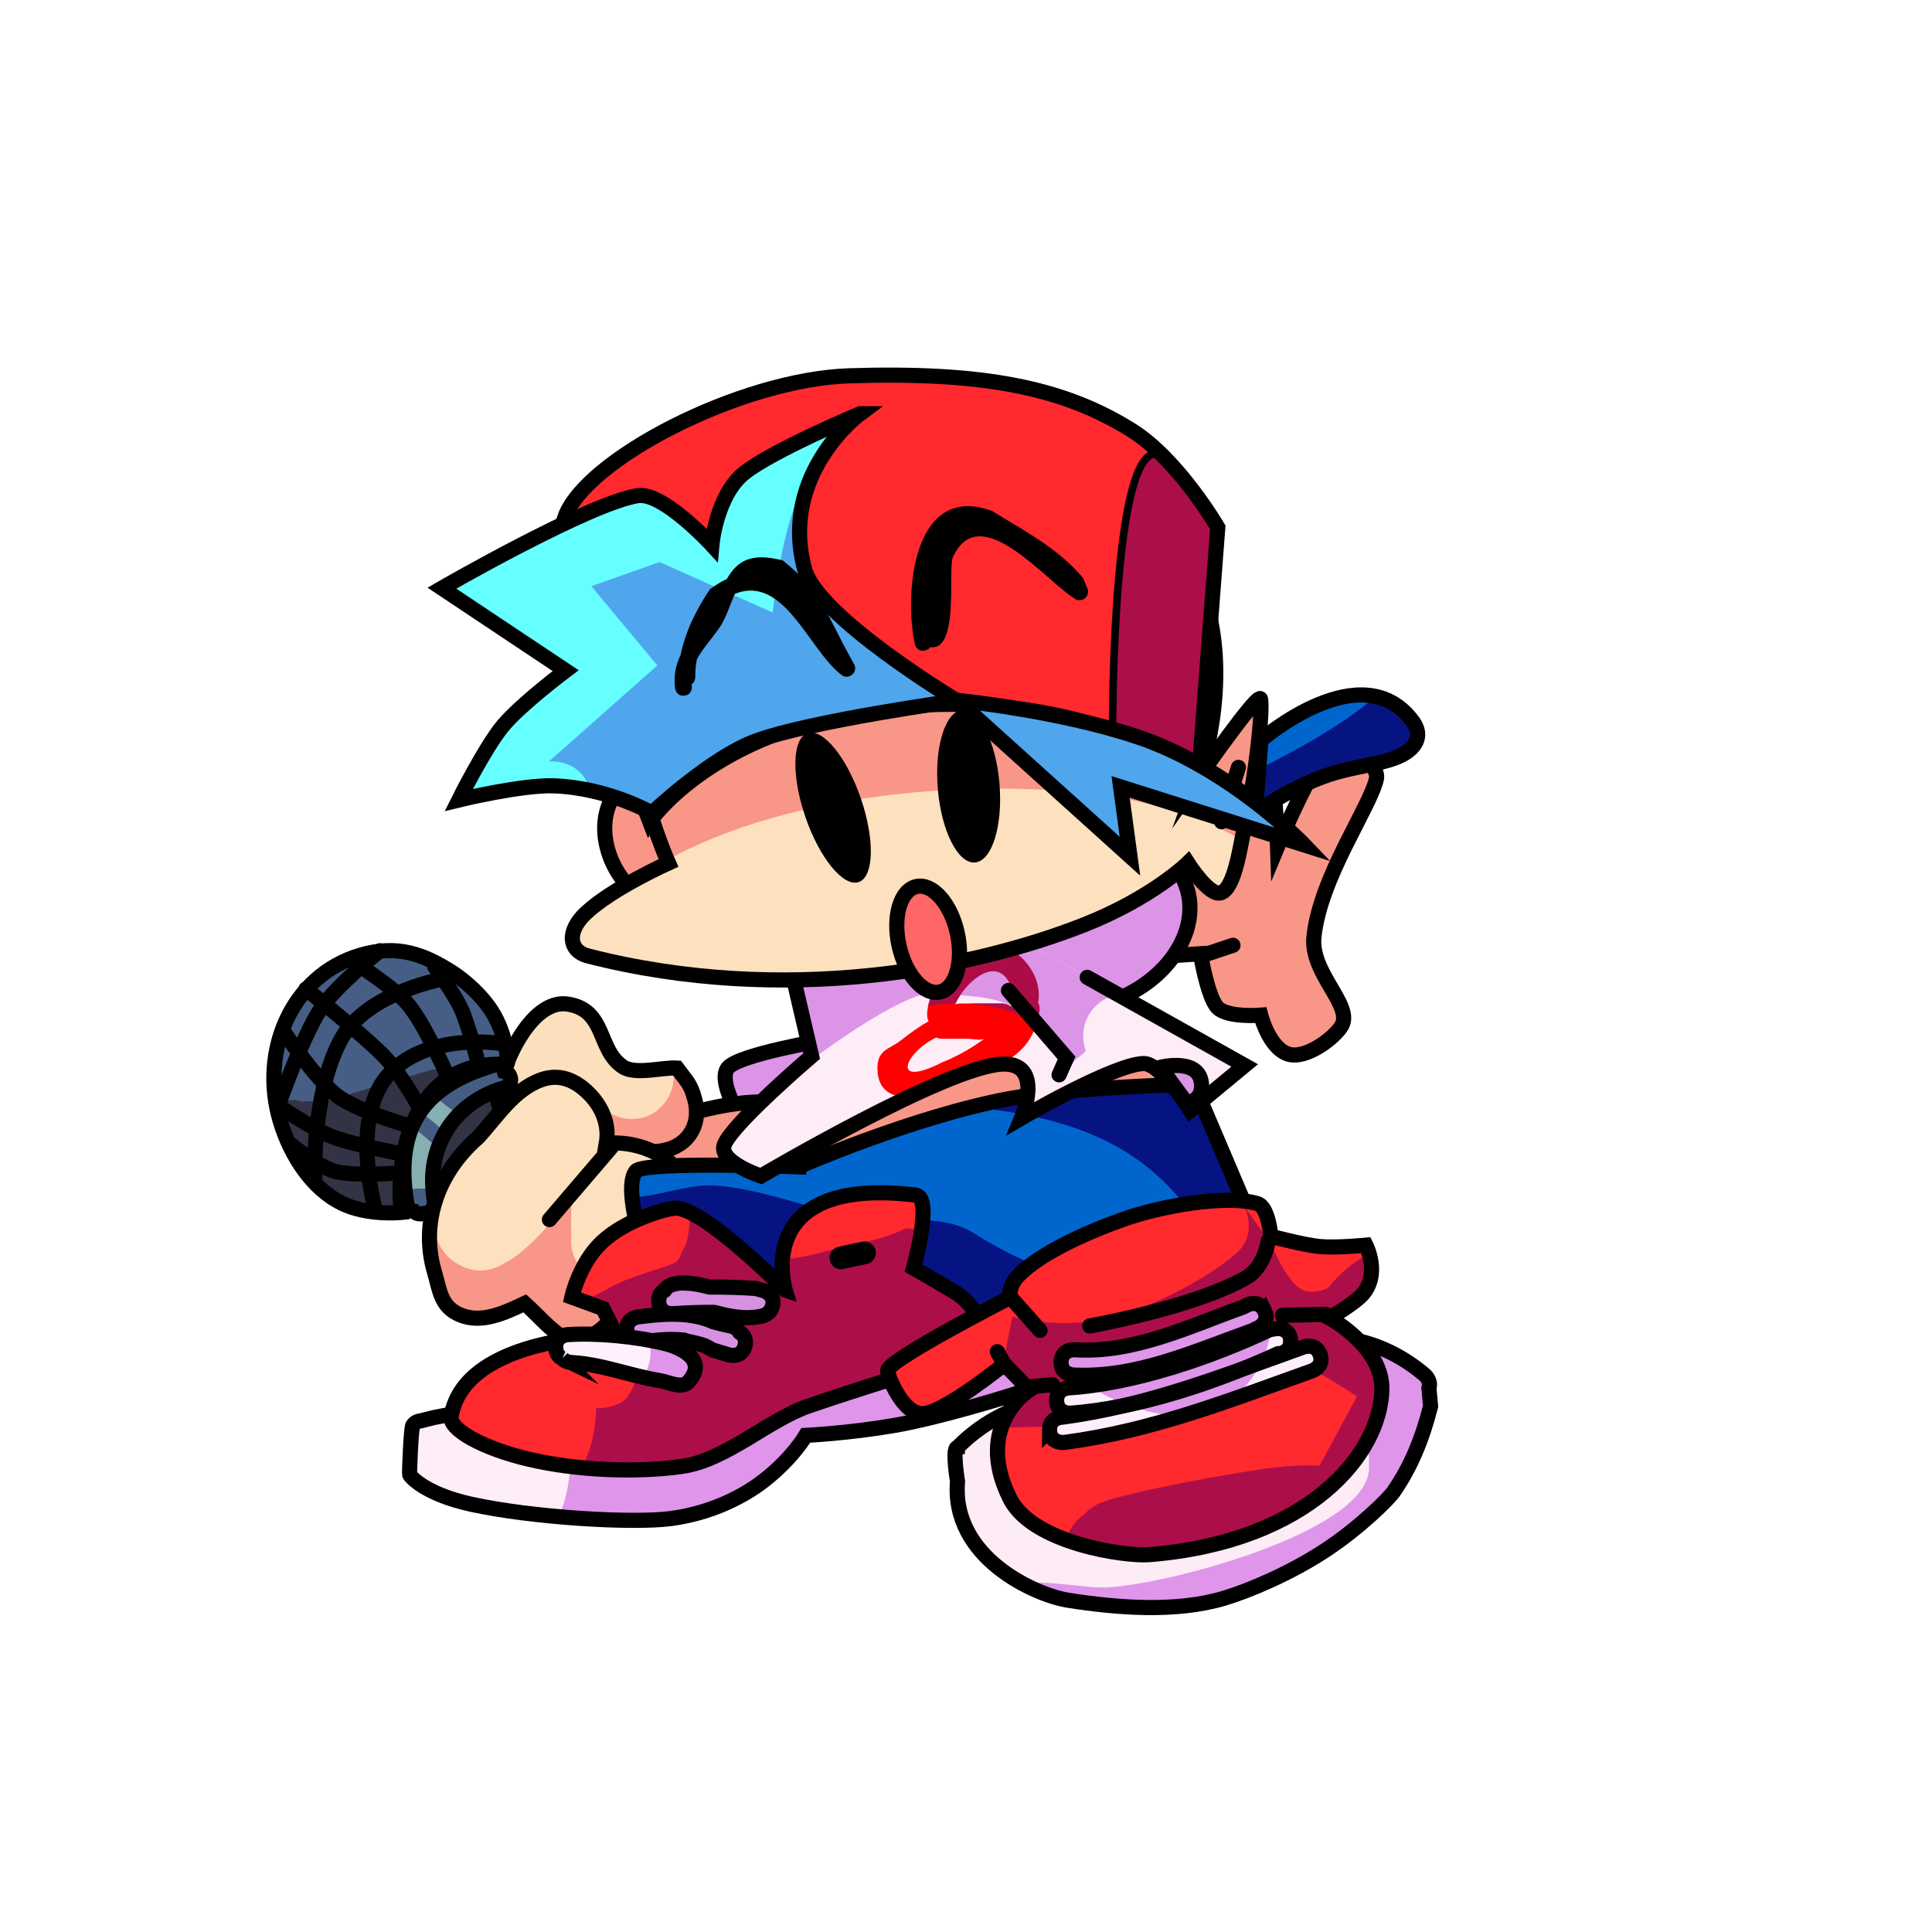<svg version="1.1" xmlns="http://www.w3.org/2000/svg" xmlns:xlink="http://www.w3.org/1999/xlink" width="127.667" height="127.667" viewBox="0,0,127.667,127.667"><g transform="translate(-176.167,-116.167)"><g data-paper-data="{&quot;isPaintingLayer&quot;:true}" fill-rule="nonzero" stroke-linejoin="miter" stroke-miterlimit="10" stroke-dasharray="" stroke-dashoffset="0" style="mix-blend-mode: normal"><g><path d="M204.438,196.061c-0.002,0.001 -0.004,0.001 -0.004,0.001l-0.573,-0.023c-1.117,-0.775 -1.09,-2.134 -0.734,-3.376c1.301,-1.928 4.222,-7.36 7.302,-5.013c1.456,1.11 1.928,3.058 2.833,4.556c1.935,6.372 -4.933,4.846 -8.824,3.854z" fill="#323344" stroke="#000000" stroke-width="1" stroke-linecap="butt"/><path d="M230.79,183.975c0.092,-1.294 0.628,-4.49 1.67,-5.405c2.973,-2.61 5.194,0.664 6.182,3.018c0.676,2.27 0.558,6.199 -0.935,9.417c-1.029,2.219 -3.031,3.973 -4.278,5.04c-0.425,0.364 -2,0.629 -4.915,-1.909c-2.725,-2.373 -5.137,-6.384 -4.237,-7.419c0.775,-0.89 6.449,-1.834 6.449,-1.834z" fill="#dc94e7" stroke="#000000" stroke-width="1" stroke-linecap="butt"/><path d="M228.355,189.259c0.064,0.023 0.103,0.044 0.103,0.044l0.866,0.552c0.523,0.696 0.713,1.408 0.931,2.092c0.269,0.841 0.481,1.667 0.199,2.724c-2.318,6.259 -12.319,10.998 -14.923,2.213c-1.068,-3.67 2.017,-5.814 5.584,-6.943c2.43,-0.769 5.052,-1.17 6.857,-0.854c0,0 0.202,0.036 0.384,0.173z" fill="#f89688" stroke="#000000" stroke-width="1" stroke-linecap="butt"/><path d="M209.717,189.66c-0.704,-0.123 -0.658,-0.871 -0.658,-0.871c0.123,-2.001 2.126,-6.663 4.629,-6.271c2.567,0.403 1.931,3.045 3.664,4.157c0.817,0.524 2.604,0.011 3.547,0.069c0.662,0.9 0.896,1.023 1.174,2.052c0.491,1.817 -0.58,3.326 -2.515,3.458c-3.1,0.212 -5.705,-2.475 -8.806,-2.362l-0.32,0.031c0,0 -0.445,0.041 -0.714,-0.263z" fill="#fcdfbd" stroke="none" stroke-width="0.5" stroke-linecap="butt"/><path d="M220.898,186.745c0.662,0.9 0.896,1.023 1.174,2.052c0.491,1.817 -0.58,3.326 -2.515,3.458c-2.394,0.164 -4.493,-1.401 -6.753,-2.071c0.698,-0.329 1.338,-0.627 1.844,-0.776c0.552,-0.163 1.053,-0.052 1.547,0.123c0.602,0.462 1.385,0.674 2.171,0.538c0.322,-0.034 0.661,-0.145 1.027,-0.371c0.103,-0.064 0.202,-0.145 0.296,-0.242c0.77,-0.647 1.153,-1.685 0.933,-2.714c0.099,-0.003 0.192,-0.003 0.278,0.003z" fill="#f89688" stroke="none" stroke-width="0.5" stroke-linecap="butt"/><path d="M209.717,189.66c-0.704,-0.123 -0.658,-0.871 -0.658,-0.871c0.123,-2.001 2.126,-6.663 4.629,-6.271c2.567,0.403 1.931,3.045 3.664,4.157c0.817,0.524 2.604,0.011 3.547,0.069c0.662,0.9 0.896,1.023 1.174,2.052c0.491,1.817 -0.58,3.326 -2.515,3.458c-3.099,0.212 -5.705,-2.475 -8.806,-2.362l-0.32,0.031c0,0 -0.445,0.041 -0.714,-0.263z" fill="none" stroke="#000000" stroke-width="1" stroke-linecap="butt"/><path d="M209.882,187.355c0.158,0.535 -0.376,0.693 -0.376,0.693l-0.082,0.024c-3.315,0.983 -5.18,3.988 -4.549,7.451c0,0 0.031,0.173 -0.039,0.343l0.136,0.244c0,0 -0.258,0.475 -0.734,0.235c-0.072,0.011 -0.145,0.021 -0.217,0.032c0,0 -0.312,0.046 -0.501,-0.166c-0.329,-0.045 -0.434,-0.401 -0.434,-0.401l-0.04,-0.15c-0.824,-4.988 1.06,-7.712 5.751,-9.103c0,0 0.535,-0.158 0.693,0.376c0.004,0.012 0.007,0.024 0.01,0.036c0.147,0.032 0.308,0.13 0.383,0.384z" fill="#455d83" stroke="none" stroke-width="0.5" stroke-linecap="butt"/><path d="M204.779,194.806c-0.539,-0.133 -1.103,-0.142 -1.614,-0.009c-0.079,-0.021 -0.16,-0.036 -0.242,-0.043c-0.169,-1.64 -0.009,-3.013 0.484,-4.157c0.577,0.468 1.143,0.957 1.708,1.439c-0.299,0.85 -0.419,1.786 -0.335,2.77z" fill="#85afb1" stroke="none" stroke-width="0.5" stroke-linecap="butt"/><path d="M204.889,188.556c0.485,0.495 1.096,0.952 1.611,1.246c-0.35,0.359 -0.652,0.757 -0.902,1.187c-0.545,-0.463 -1.09,-0.929 -1.645,-1.377c0.264,-0.382 0.577,-0.733 0.937,-1.055z" fill="#85afb1" stroke="none" stroke-width="0.5" stroke-linecap="butt"/><path d="M209.882,187.355c0.158,0.535 -0.376,0.693 -0.376,0.693l-0.082,0.024c-3.315,0.983 -5.18,3.988 -4.549,7.451c0,0 0.031,0.173 -0.039,0.343l0.136,0.244c0,0 -0.258,0.475 -0.734,0.235c-0.072,0.011 -0.145,0.021 -0.217,0.032c0,0 -0.312,0.046 -0.501,-0.166c-0.329,-0.045 -0.434,-0.401 -0.434,-0.401l-0.04,-0.15c-0.824,-4.988 1.06,-7.712 5.751,-9.103c0,0 0.535,-0.158 0.693,0.376c0.004,0.012 0.007,0.024 0.01,0.036c0.147,0.032 0.308,0.13 0.383,0.384z" fill="none" stroke="#000000" stroke-width="1" stroke-linecap="butt"/><path d="M221.13,194.351c0,0 3.035,-0.842 4.01,0.731c0.783,1.262 -0.13,2.654 -0.5,3.895c-0.876,2.937 -2.063,7.803 -6.078,6.339c-0.869,-0.411 -1.567,-0.898 -2.345,-1.456l-0.1,-0.053c-0.893,0.815 -1.902,1.161 -2.681,0.759c-0.824,-0.426 -1.77,-1.541 -2.589,-2.272c-1.354,0.638 -2.831,1.331 -4.225,0.78c-1.341,-0.53 -1.387,-1.637 -1.739,-2.826c-0.987,-3.33 0.266,-6.65 2.865,-8.91c1.225,-1.318 2.354,-3.161 4.165,-3.813c1.274,-0.458 2.29,0.069 3.076,0.815c0.907,0.86 1.476,2.071 1.242,3.391c1.247,-0.149 2.605,0.195 3.645,0.821c1.019,0.613 0.81,1.094 1.253,1.797z" fill="#fde0be" stroke="none" stroke-width="0.5" stroke-linecap="butt"/><path d="M225.14,195.082c0.783,1.262 -0.13,2.654 -0.5,3.895c-0.876,2.937 -2.063,7.803 -6.078,6.339c-0.869,-0.411 -1.567,-0.898 -2.345,-1.456l-0.1,-0.053c-0.893,0.815 -1.902,1.161 -2.681,0.759c-0.824,-0.426 -1.77,-1.541 -2.589,-2.272c-1.354,0.638 -2.831,1.331 -4.225,0.78c-1.341,-0.53 -1.387,-1.637 -1.739,-2.826c-0.33,-1.114 -0.41,-2.227 -0.272,-3.299c0.119,0.158 0.213,0.321 0.254,0.506l0.008,0.005c0.242,1.126 0.855,1.898 1.648,2.288c0.639,0.369 1.423,0.485 2.186,0.259c0.276,-0.082 0.53,-0.203 0.758,-0.355c0.258,-0.124 0.514,-0.277 0.765,-0.46c1.09,-0.797 2.498,-2.277 3.728,-4.001c-0.063,0.949 -0.072,1.877 -0.041,2.622c-0.044,0.367 -0.016,0.749 0.096,1.125c0.067,0.224 0.159,0.434 0.273,0.627c0.452,1.524 1.795,1.699 2.978,1.308c0.072,-0.015 0.143,-0.033 0.214,-0.055c0.588,-0.174 1.075,-0.525 1.421,-0.978c0.118,-0.133 0.214,-0.27 0.283,-0.407c0.078,-0.155 0.159,-0.326 0.24,-0.51c0.233,0.058 -0.261,2.322 -0.021,2.32c0.711,-0.005 2.164,-2.526 2.752,-3.211c0.472,-0.549 0.714,-1.09 0.785,-1.601c0.158,-0.508 0.172,-1.067 0.009,-1.615c-0.074,-0.248 -0.179,-0.478 -0.309,-0.687c0.91,-0.034 1.991,0.125 2.503,0.952z" fill="#f89688" stroke="none" stroke-width="0.5" stroke-linecap="butt"/><path d="M221.13,194.351c0,0 3.035,-0.842 4.01,0.731c0.783,1.262 -0.13,2.654 -0.5,3.895c-0.876,2.937 -2.063,7.803 -6.078,6.339c-0.869,-0.411 -1.567,-0.898 -2.345,-1.456l-0.1,-0.053c-0.893,0.815 -1.902,1.161 -2.681,0.759c-0.824,-0.426 -1.77,-1.541 -2.589,-2.272c-1.354,0.638 -2.831,1.331 -4.225,0.78c-1.341,-0.53 -1.387,-1.637 -1.739,-2.826c-0.987,-3.33 0.266,-6.65 2.865,-8.91c1.225,-1.318 2.354,-3.161 4.165,-3.813c1.274,-0.458 2.29,0.069 3.076,0.815c0.907,0.86 1.476,2.071 1.242,3.391c1.247,-0.149 2.605,0.195 3.645,0.821c1.019,0.613 0.81,1.094 1.253,1.797z" fill="none" stroke="#000000" stroke-width="1" stroke-linecap="butt"/><path d="M212.473,196.759l4.088,-4.778" fill="none" stroke="#000000" stroke-width="1" stroke-linecap="round"/><path d="M220.917,194.644l-2.386,4.506" fill="none" stroke="#000000" stroke-width="1" stroke-linecap="round"/><path d="M194.67,190.209c-1.353,-4.564 0.742,-9.569 5.306,-10.922c2.438,-0.723 4.172,-0.075 6.054,1.123c0.634,0.404 1.674,1.246 2.405,2.245c1.161,1.587 1.296,3.467 1.263,3.773c-0.026,0.243 -3.278,-0.564 -5.433,2.479c-2.198,3.104 -1.576,7.378 -1.576,7.378c0,0 -2.216,0.234 -3.931,-0.605c-1.911,-0.936 -3.375,-3.066 -4.088,-5.472z" fill="#465e85" stroke="#000000" stroke-width="0" stroke-linecap="butt"/><path d="M194.67,190.209c-0.17,-0.573 -0.285,-1.153 -0.349,-1.732c0.068,0.066 0.143,0.124 0.222,0.175l0.01,0.019l0.041,0.012c0.205,0.118 0.44,0.185 0.682,0.187l0.239,0.008l0.14,-0.03l0.144,0.045l0.088,0.005l0.08,0.036l0.099,0.018l0.011,0.011l0.04,-0.002l0.038,0.007l0.319,-0.022l0.32,-0.014l0.037,-0.011l0.04,-0.003l0.01,-0.012l0.028,-0.008l0.034,0.015l0.099,0.018l0.011,0.011l0.04,-0.002l0.038,0.007l0.319,-0.022l0.32,-0.014l0.037,-0.011l0.04,-0.003l0.01,-0.012l6.899,-2.045l0.037,-0.003l0.32,-0.014l0.037,-0.011l0.04,-0.003l0.01,-0.012l0.209,-0.062l0.026,0.007l0.542,0.018l0.172,-0.037l0.304,-0.021l0.32,-0.014l0.037,-0.011l0.04,-0.003l0.01,-0.012l0.456,-0.135l0.026,0.007l0.172,0.006l0.191,0.034l0.011,0.011l0.04,-0.002l0.038,0.007l0.267,-0.019c-1.126,0.165 -2.626,0.68 -3.799,2.338c-2.198,3.104 -1.576,7.378 -1.576,7.378c0,0 -2.216,0.234 -3.931,-0.605c-1.911,-0.936 -3.375,-3.066 -4.088,-5.472z" fill="#323344" stroke="#000000" stroke-width="0" stroke-linecap="butt"/><path d="M197.888,184.321l0.008,0.015l-0.024,-0.005z" fill="#323344" stroke="#000000" stroke-width="0" stroke-linecap="butt"/><path d="M194.67,190.209c-1.353,-4.564 0.742,-9.569 5.306,-10.922c2.438,-0.723 4.172,-0.075 6.054,1.123c0.634,0.404 1.674,1.246 2.405,2.245c1.161,1.587 1.296,3.467 1.263,3.773c-0.026,0.243 -3.278,-0.564 -5.433,2.479c-2.198,3.104 -1.576,7.378 -1.576,7.378c0,0 -2.216,0.234 -3.931,-0.605c-1.911,-0.936 -3.375,-3.066 -4.088,-5.472z" fill="none" stroke="#000000" stroke-width="1" stroke-linecap="butt"/><path d="M200.899,195.832c0,0 -1.523,-5.705 0.836,-8.53c2.494,-2.988 7.53,-2.18 7.53,-2.18" fill="none" stroke="#000000" stroke-width="1" stroke-linecap="round"/><path d="M196.97,194.045c0,0 -0.216,-5.581 1.715,-9.164c1.752,-3.253 7.062,-4.083 7.062,-4.083" fill="none" stroke="#000000" stroke-width="1" stroke-linecap="round"/><path d="M194.554,189.214c0,0 1.607,-4.563 2.779,-6.345c1.057,-1.608 3.942,-3.878 3.942,-3.878" fill="none" stroke="#000000" stroke-width="1" stroke-linecap="round"/><path d="M202.057,193.7c0,0 -2.655,0.185 -3.774,-0.132c-1.094,-0.31 -2.866,-1.747 -2.866,-1.747" fill="none" stroke="#000000" stroke-width="1" stroke-linecap="round"/><path d="M202.751,192.421c0,0 -3.25,-0.599 -4.704,-1.17c-1.296,-0.509 -3.6,-2.094 -3.6,-2.094" fill="none" stroke="#000000" stroke-width="1" stroke-linecap="round"/><path d="M203.086,190.532c0,0 -3.335,-0.963 -4.637,-1.954c-1.422,-1.083 -3.567,-4.292 -3.567,-4.292" fill="none" stroke="#000000" stroke-width="1" stroke-linecap="round"/><path d="M196.387,181.514c0,0 3.826,3.077 5.141,4.434c1.091,1.125 2.203,3.141 2.203,3.141" fill="none" stroke="#000000" stroke-width="1" stroke-linecap="round"/><path d="M199.302,179.577c0,0 2.787,1.732 3.814,2.939c1.077,1.267 2.504,4.492 2.504,4.492" fill="none" stroke="#000000" stroke-width="1" stroke-linecap="round"/><path d="M204.903,180.063c0,0 1.281,1.763 1.742,2.778c0.481,1.059 1.088,3.451 1.088,3.451" fill="none" stroke="#000000" stroke-width="1" stroke-linecap="round"/></g><g><path d="M229.219,193.105c0,0 1.391,-3.369 3.785,-7.099c1.274,-1.986 2.496,-4.537 4.687,-5.714c1.995,-1.072 4.934,-0.8 7.667,-0.391c6.315,0.945 9.331,8.157 9.331,8.157z" fill="#f89688" stroke="#000000" stroke-width="1" stroke-linecap="butt"/><path d="M228.946,193.268c0,0 7.573,-3.326 13.933,-4.507c4.077,-0.757 12.159,-0.956 12.159,-0.956l6.356,14.942l-40.699,1.45c0,0 -3.842,-8.875 -2.511,-10.637c0.511,-0.677 10.762,-0.291 10.762,-0.291z" fill="#0066cd" stroke="#000000" stroke-width="0" stroke-linecap="round"/><path d="M220.695,204.195c0,0 -2.489,-5.75 -2.766,-8.912c1.605,-0.041 3.552,-0.796 5.128,-0.789c2.218,0.009 6.091,1.215 8.183,1.9c3.042,0.996 6.64,-0.382 9.282,1.262c1.31,0.815 2.662,1.564 4.077,2.111c0.37,0.232 0.687,0.447 0.805,0.578c0.48,0.537 1.689,1.694 3.176,2.857z" fill="#061382" stroke="#000000" stroke-width="0" stroke-linecap="butt"/><path d="M242.88,188.761c4.077,-0.757 12.159,-0.956 12.159,-0.956l6.356,14.942l-3.486,0.124c0.175,-2.825 -1.404,-5.851 -3.611,-7.242c-0.06,-0.091 -0.128,-0.182 -0.203,-0.271c-3.5,-4.183 -8.298,-5.467 -13.73,-6.041c0.846,-0.213 1.691,-0.402 2.515,-0.556z" fill="#061382" stroke="#000000" stroke-width="0" stroke-linecap="butt"/><path d="M228.946,193.268c0,0 7.573,-3.326 13.933,-4.507c4.077,-0.757 12.159,-0.956 12.159,-0.956l6.356,14.942l-40.699,1.45c0,0 -3.842,-8.875 -2.511,-10.637c0.511,-0.677 10.762,-0.291 10.762,-0.291z" fill="none" stroke="#000000" stroke-width="1" stroke-linecap="round"/><path d="M207.852,210.287c1.805,0.706 2.55,1.584 4.642,1.584c0,0 0.072,-0 0.173,0.021c0.144,-0.028 0.255,-0.018 0.255,-0.018l0.57,0.055c4.19,0.003 7.469,0.173 11.405,-1.516c5.525,-2.407 12.388,-3.905 18.081,-5.796c0.073,-0.033 0.843,3.477 0.843,3.477c-1.22,0.411 -5.654,1.767 -8.558,2.267c-3.057,0.526 -5.847,0.656 -5.847,0.656c0,0 -0.862,1.499 -2.763,2.982c-0.749,0.585 -2.882,2.07 -6.128,2.511c-2.516,0.342 -9.215,-0.056 -13.25,-0.949c-3.115,-0.689 -4.025,-1.887 -4.038,-1.938c-0.029,-0.102 0.093,-3.152 0.214,-3.281c0.106,-0.142 0.273,-0.265 0.534,-0.289l0.872,-0.218c0.615,-0.123 1.232,-0.242 1.849,-0.358c0,0 0.822,-0.154 0.976,0.668c0.001,0.006 0.002,0.011 0.003,0.017c0.086,0.051 0.145,0.103 0.167,0.123z" fill="#ffedf8" stroke="none" stroke-width="0.5" stroke-linecap="butt"/><path d="M224.896,210.413c5.525,-2.407 12.388,-3.905 18.081,-5.796c0.073,-0.033 0.843,3.477 0.843,3.477c-1.22,0.411 -5.654,1.767 -8.558,2.267c-3.057,0.526 -5.847,0.656 -5.847,0.656c0,0 -0.862,1.499 -2.763,2.982c-0.749,0.585 -2.882,2.07 -6.128,2.511c-1.502,0.204 -4.493,0.145 -7.52,-0.126c0.037,-0.056 0.073,-0.114 0.109,-0.172c0.483,-0.805 0.866,-2.886 0.706,-4.284c4.035,0.01 7.244,0.128 11.076,-1.516z" fill="#de95ea" stroke="none" stroke-width="0.5" stroke-linecap="butt"/><path d="M207.852,210.287c1.805,0.706 2.55,1.584 4.642,1.584c0,0 0.072,-0 0.173,0.021c0.144,-0.028 0.255,-0.018 0.255,-0.018l0.57,0.055c4.19,0.003 7.469,0.173 11.405,-1.516c5.525,-2.407 12.388,-3.905 18.081,-5.796c0.073,-0.033 0.843,3.477 0.843,3.477c-1.22,0.411 -5.654,1.767 -8.558,2.267c-3.057,0.526 -5.847,0.656 -5.847,0.656c0,0 -0.862,1.499 -2.763,2.982c-0.749,0.585 -2.882,2.07 -6.128,2.511c-2.516,0.342 -9.215,-0.056 -13.25,-0.949c-3.115,-0.689 -4.025,-1.887 -4.038,-1.938c-0.029,-0.102 0.093,-3.152 0.214,-3.281c0.106,-0.142 0.273,-0.265 0.534,-0.289l0.872,-0.218c0.615,-0.123 1.232,-0.242 1.849,-0.358c0,0 0.822,-0.154 0.976,0.668c0.001,0.006 0.002,0.011 0.003,0.017c0.086,0.051 0.145,0.103 0.167,0.123z" fill="none" stroke="#000000" stroke-width="1" stroke-linecap="butt"/><path d="M228.054,201.408c0,0 -2.295,-7.57 8.619,-6.273c1.181,0.14 -0.145,4.824 -0.145,4.824c0,0 1.711,0.978 2.82,1.647c1.453,0.877 2.644,3.705 2.644,3.705c0,0 -5.423,1.384 -12.386,3.763c-2.661,0.909 -5.452,3.583 -8.391,3.996c-3.09,0.434 -7.021,0.251 -10.117,-0.48c-3.032,-0.716 -5.264,-1.966 -5.122,-2.819c0.902,-5.411 10.927,-5.352 10.927,-5.352l-0.892,-1.784l-2.057,-0.753c0,0 0.493,-2.214 1.954,-3.604c1.587,-1.509 4.175,-2.207 4.815,-2.272c1.807,-0.184 7.33,5.402 7.33,5.402z" fill="#ff292e" stroke="#000000" stroke-width="0" stroke-linecap="round"/><path d="M236.529,199.958c0,0 1.711,0.978 2.82,1.647c1.453,0.877 2.644,3.705 2.644,3.705c0,0 -5.423,1.384 -12.386,3.763c-2.661,0.909 -5.452,3.583 -8.391,3.996c-2.017,0.284 -4.391,0.304 -6.658,0.081c0.736,-1.113 0.959,-2.693 1.009,-3.932c0,-0.005 0,-0.01 0.001,-0.014c0.073,0.006 0.147,0.009 0.222,0.009c0.444,0 0.864,-0.104 1.237,-0.289c0.057,-0.014 0.11,-0.033 0.157,-0.06c0.108,-0.061 0.204,-0.134 0.29,-0.217c0.563,-0.545 0.701,-1.517 1.104,-2.222l-1.373,-2.402c-0.16,-0.281 -0.424,-0.428 -0.743,-0.491l-0.449,-0.898l-1.369,-0.501c0.933,-0.312 1.929,-1.01 2.848,-1.369c1.698,-0.663 3.132,-0.976 3.417,-1.262c0.181,-0.181 0.316,-0.604 0.442,-0.826c0.303,-0.531 0.397,-1.434 0.393,-2.408c2.305,1.088 6.311,5.14 6.311,5.14c0,0 -0.272,-0.898 -0.183,-2.022c1.146,-0.039 3.118,-0.552 4.582,-1.052c0.896,-0.07 1.824,-0.281 2.701,-0.616c0.303,-0.116 0.6,-0.246 0.888,-0.391c0.335,0.022 0.682,0.06 1.029,0.095c-0.176,1.246 -0.541,2.536 -0.541,2.536z" fill="#ac0e49" stroke="#000000" stroke-width="0" stroke-linecap="round"/><path d="M228.054,201.408c0,0 -2.295,-7.57 8.619,-6.273c1.181,0.14 -0.145,4.824 -0.145,4.824c0,0 1.711,0.978 2.82,1.647c1.453,0.877 2.644,3.705 2.644,3.705c0,0 -5.423,1.384 -12.386,3.763c-2.661,0.909 -5.452,3.583 -8.391,3.996c-3.09,0.434 -7.021,0.251 -10.117,-0.48c-3.032,-0.716 -5.264,-1.966 -5.122,-2.819c0.902,-5.411 10.927,-5.352 10.927,-5.352l-0.892,-1.784l-2.057,-0.753c0,0 0.493,-2.214 1.954,-3.604c1.587,-1.509 4.175,-2.207 4.815,-2.272c1.807,-0.184 7.33,5.402 7.33,5.402z" fill="none" stroke="#000000" stroke-width="1" stroke-linecap="round"/><path d="M233.295,198.955l-1.561,0.335" fill="none" stroke="#000000" stroke-width="1.5" stroke-linecap="round"/><path d="M224.454,203.788c0,0 0.409,0.082 0.591,0.418c0.217,0.136 0.492,0.418 0.34,0.931c-0.236,0.802 -1.038,0.566 -1.038,0.566l-1.109,-0.335c-0.169,-0.11 -0.342,-0.204 -0.519,-0.284c-0.167,-0.047 -0.332,-0.097 -0.498,-0.148l-0.702,-0.159c0,0 -0.065,-0.015 -0.153,-0.055c-0.923,-0.11 -1.895,-0 -2.835,0.127c0,0 -0.829,0.111 -0.939,-0.718c-0.111,-0.829 0.718,-0.939 0.718,-0.939c1.677,-0.22 3.469,-0.364 5.009,0.325c0.375,0.104 0.753,0.195 1.135,0.271z" fill="#d791e2" stroke="#000000" stroke-width="1" stroke-linecap="butt"/><path d="M220.624,201.038l0.382,-0.082c0.762,-0.043 1.417,0.099 2.051,0.26c1.02,-0.006 2.042,0.025 3.049,0.092l0.561,0.158c0,0 0.793,0.264 0.529,1.058c-0.082,0.246 -0.215,0.39 -0.359,0.472c-0.162,0.106 -0.318,0.14 -0.318,0.14c-1.216,0.254 -2.197,-0.012 -3.182,-0.249c-0.92,-0.001 -1.841,0.029 -2.748,0.09c0,0 -0.834,0.056 -0.89,-0.779c-0.028,-0.426 0.175,-0.649 0.382,-0.765c0.179,-0.304 0.543,-0.395 0.543,-0.395z" fill="#d791e2" stroke="#000000" stroke-width="1" stroke-linecap="butt"/><path d="M213.318,205.935c-0.203,-0.097 -0.4,-0.293 -0.427,-0.685c-0.056,-0.834 0.779,-0.89 0.779,-0.89c1.975,-0.131 4.553,0.123 6.478,0.597c0.726,0.179 2.913,0.974 1.507,2.528c-0.431,0.477 -1.292,0.009 -1.927,-0.094c-1.912,-0.31 -3.766,-1.067 -5.761,-1.187l-0.007,0.002c0,0 -0.396,0 -0.643,-0.272z" fill="#fff0fd" stroke="none" stroke-width="0.5" stroke-linecap="butt"/><path d="M220.148,204.958c0.726,0.179 2.913,0.974 1.507,2.528c-0.431,0.477 -1.292,0.009 -1.927,-0.094c-0.367,-0.06 -0.732,-0.136 -1.096,-0.22c0.329,-0.457 0.522,-1.019 0.522,-1.625c0,-0.288 -0.044,-0.566 -0.125,-0.827c0.39,0.071 0.765,0.151 1.118,0.238z" fill="#de95ea" stroke="none" stroke-width="0.5" stroke-linecap="butt"/><path d="M213.318,205.935c-0.203,-0.097 -0.4,-0.293 -0.427,-0.685c-0.056,-0.834 0.779,-0.89 0.779,-0.89c1.975,-0.131 4.553,0.123 6.478,0.597c0.726,0.179 2.913,0.974 1.507,2.528c-0.431,0.477 -1.292,0.009 -1.927,-0.094c-1.912,-0.31 -3.766,-1.067 -5.761,-1.187l-0.007,0.002c0,0 -0.396,0 -0.643,-0.272z" fill="none" stroke="#000000" stroke-width="1" stroke-linecap="butt"/><path d="M239.428,211.82c3.822,-3.821 7.778,-3.056 12.649,-4.778c6.298,-1.989 12.796,-4.634 18.239,-0.018c0,0 0.438,0.375 0.275,0.866l0.11,1.204c-0.549,2.162 -1.297,3.986 -2.449,5.652c-0.31,0.448 -2.202,2.347 -4.488,3.854c-2.34,1.543 -5.089,2.696 -6.727,3.184c-3.179,0.947 -7.083,0.633 -10.296,0.126c-2.131,-0.336 -7.728,-2.799 -7.301,-7.849c0,0 -0.362,-2.195 -0.012,-2.241z" fill="#de95ea" stroke="none" stroke-width="0.5" stroke-linecap="butt"/><path d="M239.428,211.82c3.822,-3.821 7.778,-3.056 12.649,-4.778c2.452,-0.775 4.935,-1.649 7.374,-2.154c5.185,0.275 7.251,3.977 7.181,8.307c-0.071,4.362 -14.389,7.95 -17.717,7.874c-1.662,-0.038 -3.491,-0.48 -5.174,-0.256c-2.239,-1.211 -4.584,-3.418 -4.302,-6.753c0,0 -0.362,-2.195 -0.012,-2.241z" fill="#fdebf6" stroke="none" stroke-width="0.5" stroke-linecap="butt"/><path d="M239.428,211.82c3.822,-3.821 7.778,-3.056 12.649,-4.778c6.298,-1.989 12.796,-4.634 18.239,-0.018c0,0 0.438,0.375 0.275,0.866l0.11,1.204c-0.549,2.162 -1.297,3.986 -2.449,5.652c-0.31,0.448 -2.202,2.347 -4.488,3.854c-2.34,1.543 -5.089,2.696 -6.727,3.184c-3.179,0.947 -7.083,0.633 -10.296,0.126c-2.131,-0.336 -7.728,-2.799 -7.301,-7.849c0,0 -0.362,-2.195 -0.012,-2.241z" fill="none" stroke="#000000" stroke-width="1" stroke-linecap="butt"/><path d="M242.541,206.31c0,0 -3.812,3.082 -5.298,3.267c-1.41,0.175 -2.454,-2.568 -2.419,-2.852c0.088,-0.724 8.07,-4.816 8.07,-4.816c0,0 -0.087,-0.713 0.483,-1.35c0.954,-1.066 3.217,-2.448 6.938,-3.791c2.592,-0.936 6.959,-1.674 8.951,-1.061c0.726,0.223 0.881,2.153 0.881,2.153c0,0 2.226,0.586 3.225,0.679c1.087,0.102 3.055,-0.092 3.055,-0.092c0,0 0.965,1.885 -0.211,3.24c-0.532,0.612 -2.195,1.573 -2.195,1.573c0,0 3.501,1.893 3.46,4.695c-0.063,4.282 -4.815,10.097 -15.38,10.944c-1.583,0.127 -7.715,-0.745 -9.2,-3.713c-2.422,-4.839 1.285,-7.172 1.285,-7.172z" fill="#ac0e49" stroke="#000000" stroke-width="0" stroke-linecap="round"/><path d="M242.541,206.31c0,0 -3.812,3.082 -5.298,3.267c-1.41,0.175 -2.454,-2.568 -2.419,-2.852c0.088,-0.724 8.07,-4.816 8.07,-4.816c0,0 -0.087,-0.713 0.483,-1.35c0.954,-1.066 3.217,-2.448 6.938,-3.791c2.592,-0.936 6.959,-1.674 8.951,-1.061c0.726,0.223 0.881,2.153 0.881,2.153c0,0 2.226,0.586 3.225,0.679c1.087,0.102 3.055,-0.092 3.055,-0.092c0,0 0.113,0.221 0.215,0.566c-1.093,0.558 -1.962,1.333 -2.721,2.27c-0.079,0.034 -1.192,0.555 -1.922,-0.018c-1.041,-0.817 -1.788,-2.825 -1.788,-2.825l-1.803,-2.529c0,0 0.864,1.746 -0.446,2.983c-1.367,1.29 -5.298,3.655 -8.696,4.404c-3.364,0.742 -6.202,-0.126 -6.202,-0.126l-0.611,3.13l1.651,1.696l-1.547,2.504l3.009,-0.075c0,0 14.02,-3.923 16.103,-4.15c0.845,-0.092 4.165,2.169 4.165,2.169l-2.472,4.584c0,0 -1.271,-0.155 -3.759,0.212c-4.341,0.641 -10.415,1.884 -11.014,2.391c-0.309,0.162 -0.585,0.379 -0.812,0.64c-0.563,0.385 -0.977,0.971 -1.14,1.655c-1.616,-0.588 -3.102,-1.475 -3.737,-2.744c-2.422,-4.839 1.285,-7.172 1.285,-7.172z" fill="#ff292e" stroke="#000000" stroke-width="0" stroke-linecap="round"/><path d="M242.541,206.31c0,0 -3.812,3.082 -5.298,3.267c-1.41,0.175 -2.454,-2.568 -2.419,-2.852c0.088,-0.724 8.07,-4.816 8.07,-4.816c0,0 -0.087,-0.713 0.483,-1.35c0.954,-1.066 3.217,-2.448 6.938,-3.791c2.592,-0.936 6.959,-1.674 8.951,-1.061c0.726,0.223 0.881,2.153 0.881,2.153c0,0 2.226,0.586 3.225,0.679c1.087,0.102 3.055,-0.092 3.055,-0.092c0,0 0.965,1.885 -0.211,3.24c-0.532,0.612 -2.195,1.573 -2.195,1.573c0,0 3.501,1.893 3.46,4.695c-0.063,4.282 -4.815,10.097 -15.38,10.944c-1.583,0.127 -7.715,-0.745 -9.2,-3.713c-2.422,-4.839 1.285,-7.172 1.285,-7.172z" fill="none" stroke="#000000" stroke-width="1" stroke-linecap="round"/><path d="M242.658,206.545l-0.587,-1.056" fill="none" stroke="#000000" stroke-width="1" stroke-linecap="round"/><path d="M243.011,201.967l1.878,2.113" fill="none" stroke="#000000" stroke-width="1" stroke-linecap="round"/><path d="M259.971,198.152c0,0 -0.218,1.749 -1.499,2.468c-3.521,1.976 -10.297,3.166 -10.297,3.166" fill="none" stroke="#000000" stroke-width="1" stroke-linecap="round"/><path d="M263.786,203.023l-2.876,0.059" fill="none" stroke="#000000" stroke-width="1" stroke-linecap="round"/><path d="M245.71,207.66l-1.702,0.176" fill="none" stroke="#000000" stroke-width="1" stroke-linecap="round"/><path d="M259.721,202.767c0.374,0.748 -0.374,1.122 -0.374,1.122l-0.445,0.216c-3.848,1.372 -7.663,3.142 -11.833,2.923c0,0 -0.835,-0.049 -0.786,-0.884c0.049,-0.835 0.884,-0.786 0.884,-0.786c3.893,0.259 7.586,-1.546 11.172,-2.828l0.259,-0.136c0,0 0.748,-0.374 1.122,0.374z" fill="#de95ea" stroke="none" stroke-width="0.5" stroke-linecap="butt"/><path d="M245.519,210.653c0,-0.836 0.836,-0.836 0.836,-0.836l-0.052,0.007c5.73,-0.761 10.566,-2.703 16.027,-4.654c0,0 0.788,-0.281 1.069,0.506c0.281,0.788 -0.506,1.069 -0.506,1.069c-5.56,1.986 -10.526,3.954 -16.368,4.736l-0.169,0.007c0,0 -0.836,0 -0.836,-0.836z" fill="#de95ea" stroke="none" stroke-width="0.5" stroke-linecap="butt"/><path d="M261.453,204.784c0,0.788 -0.743,0.834 -0.828,0.836c-4.097,1.882 -9.25,3.62 -13.744,3.93c0,0 -0.834,0.056 -0.89,-0.779c-0.056,-0.834 0.779,-0.89 0.779,-0.89c4.332,-0.277 9.402,-2.014 13.317,-3.855l0.53,-0.078c0,0 0.836,0 0.836,0.836z" fill="#de95ea" stroke="none" stroke-width="0.5" stroke-linecap="butt"/><path d="M247.069,207.027c0,0 -0.835,-0.049 -0.786,-0.884c0.003,-0.045 0.008,-0.088 0.015,-0.128c0.144,0.346 0.447,0.691 0.821,1.014c-0.017,-0.001 -0.033,-0.002 -0.05,-0.003z" fill="#ffeffc" stroke="none" stroke-width="0.5" stroke-linecap="butt"/><path d="M253.858,204.265c-0.037,-0.008 -0.076,-0.018 -0.116,-0.03c0.065,-0.022 0.13,-0.045 0.195,-0.067c-0.039,0.059 -0.069,0.099 -0.079,0.097z" fill="#ffeffc" stroke="none" stroke-width="0.5" stroke-linecap="butt"/><path d="M245.519,210.653c0,-0.836 0.836,-0.836 0.836,-0.836l-0.052,0.007c1.507,-0.2 2.952,-0.482 4.363,-0.824c1.264,0.471 2.486,0.746 3.633,0.724c-2.501,0.766 -5.042,1.391 -7.776,1.758l-0.169,0.007c0,0 -0.836,0 -0.836,-0.836z" fill="#ffeffc" stroke="none" stroke-width="0.5" stroke-linecap="butt"/><path d="M262.331,205.17c0,0 0.788,-0.281 1.069,0.506c0.281,0.788 -0.506,1.069 -0.506,1.069c-1.857,0.663 -3.647,1.324 -5.426,1.94c0.633,-0.464 1.218,-1.099 1.748,-1.932c0.111,-0.174 0.217,-0.366 0.315,-0.573c0.92,-0.333 1.851,-0.671 2.8,-1.011z" fill="#ffeffc" stroke="none" stroke-width="0.5" stroke-linecap="butt"/><path d="M246.881,209.55c0,0 -0.834,0.056 -0.89,-0.779c-0.056,-0.834 0.779,-0.89 0.779,-0.89c0.441,-0.028 0.891,-0.072 1.345,-0.129c0.665,0.419 1.335,0.746 1.698,0.902c0.29,0.125 0.577,0.241 0.863,0.348c-1.291,0.272 -2.568,0.463 -3.795,0.548z" fill="#ffeffc" stroke="none" stroke-width="0.5" stroke-linecap="butt"/><path d="M261.453,204.784c0,0.788 -0.743,0.834 -0.828,0.836c-0.343,0.158 -0.694,0.314 -1.051,0.469c0.284,-0.622 0.497,-1.356 0.555,-2.069l0.489,-0.072c0,0 0.836,0 0.836,0.836z" fill="#ffeffc" stroke="none" stroke-width="0.5" stroke-linecap="butt"/><path d="M259.721,202.767c0.374,0.748 -0.374,1.122 -0.374,1.122l-0.445,0.216c-3.848,1.372 -7.663,3.142 -11.833,2.923c0,0 -0.835,-0.049 -0.786,-0.884c0.049,-0.835 0.884,-0.786 0.884,-0.786c3.893,0.259 7.586,-1.546 11.172,-2.828l0.259,-0.136c0,0 0.748,-0.374 1.122,0.374z" fill="none" stroke="#000000" stroke-width="1" stroke-linecap="butt"/><path d="M245.519,210.653c0,-0.836 0.836,-0.836 0.836,-0.836l-0.052,0.007c5.73,-0.761 10.566,-2.703 16.027,-4.654c0,0 0.788,-0.281 1.069,0.506c0.281,0.788 -0.506,1.069 -0.506,1.069c-5.56,1.986 -10.526,3.954 -16.368,4.736l-0.169,0.007c0,0 -0.836,0 -0.836,-0.836z" fill="none" stroke="#000000" stroke-width="1" stroke-linecap="butt"/><path d="M261.453,204.784c0,0.788 -0.743,0.834 -0.828,0.836c-4.097,1.882 -9.25,3.62 -13.744,3.93c0,0 -0.834,0.056 -0.89,-0.779c-0.056,-0.834 0.779,-0.89 0.779,-0.89c4.332,-0.277 9.402,-2.014 13.317,-3.855l0.53,-0.078c0,0 0.836,0 0.836,0.836z" fill="none" stroke="#000000" stroke-width="1" stroke-linecap="butt"/></g><g stroke="#000000" stroke-width="1"><path d="M252.704,172.977l1.673,0.478c0,0 0.001,-2.12 0.385,-2.873c0.322,-0.633 1.766,-1.348 1.766,-1.348c0,0 -0.043,-1.081 0.403,-1.428c0.19,-0.148 2.43,-1.358 3.013,-1.039c0.477,0.262 0.647,5.334 0.647,5.334c0,0 2.626,-6.321 3.894,-6.966c0.178,-0.091 2.884,1.421 2.636,2.503c-0.441,1.922 -3.704,6.469 -4.128,10.429c-0.257,2.395 2.596,4.525 1.835,5.875c-0.432,0.766 -2.321,2.23 -3.506,1.889c-1.281,-0.369 -1.846,-2.579 -1.846,-2.579c0,0 -2.188,0.176 -2.848,-0.498c-0.667,-0.68 -1.134,-3.564 -1.134,-3.564l-2.31,0.159z" fill="#f89688" stroke-linecap="round"/><path d="M256.606,168.995l0.558,4.699l-2.549,-0.558" fill="none" stroke-linecap="round"/><path d="M255.73,179.269l1.912,-0.637" fill="none" stroke-linecap="round"/><path d="M254.57,174.766c0.985,2.939 -1.313,6.359 -5.132,7.638c-3.819,1.279 -7.767,0.156 -8.537,-2.846c-0.427,-1.665 1.154,-6.518 4.972,-7.797c3.819,-1.279 7.712,0.066 8.697,3.006z" fill="#dc94e7" stroke-linecap="butt"/></g><path d="M176.167,243.833v-127.667h127.667v127.667z" fill="none" stroke="none" stroke-width="NaN" stroke-linecap="butt"/><g><path d="M228.521,180.225c0,0 3.509,-4.271 9.722,-3.406c4.937,0.687 9.766,3.93 9.766,3.93l10.407,5.823l-3.593,2.973c0,0 -1.947,-3.151 -3.108,-3.1c-2.037,0.091 -8.042,3.595 -8.042,3.595c0,0 1.534,-3.654 -1.259,-3.558c-3.629,0.125 -15.962,7.399 -15.962,7.399c0,0 -2.896,-0.953 -2.413,-2.098c0.605,-1.433 5.759,-5.831 5.759,-5.831l-1.275,-5.728z" fill="#feecf7" stroke="#000000" stroke-width="0" stroke-linecap="round"/><path d="M244.865,182.974c-0.269,1.628 -1.027,2.727 -2.511,3.461l-0.672,0.183c0,0 -0.096,0.024 -0.229,0.022c-0.807,0.549 -1.635,0.978 -2.325,1.243c-1.404,0.692 -4.887,1.725 -4.978,-1.028c-0.044,-1.341 0.761,-1.33 1.506,-1.909c0.734,-0.57 1.318,-0.988 1.871,-1.294c-0.098,-0.205 -0.098,-0.405 -0.098,-0.405c0.02,-2.711 4.249,-6.424 6.616,-3.395c0.672,0.86 0.862,1.733 0.727,2.574c0.134,0.26 0.093,0.546 0.093,0.546zM240.813,184.869l-0.646,-0.062c-0.59,0 -1.181,0 -1.771,0c0,0 -0.177,0 -0.368,-0.081c-2.052,0.992 -3.095,3.419 0.424,1.628c0.701,-0.27 1.795,-0.82 2.746,-1.536c-0.202,0.068 -0.386,0.052 -0.386,0.052zM239.577,182.479c0.94,0 1.88,0 2.82,0c0,0 0.343,0 0.59,0.22c0.206,-0.59 0.164,-1.209 -0.269,-1.826c-0.991,-1.411 -2.841,0.326 -3.431,1.651z" fill="#ff0000" stroke="none" stroke-width="0.5" stroke-linecap="butt"/><path d="M238.243,176.819c4.937,0.687 9.766,3.93 9.766,3.93l1.997,1.117c-0.009,0.002 -0.018,0.003 -0.026,0.005c-0.12,0.023 -0.231,0.06 -0.334,0.111c-1.106,0.37 -1.903,1.414 -1.903,2.644c0,0.344 0.062,0.674 0.177,0.979c-0.312,0.364 -0.724,0.523 -0.968,0.945c-0.243,0.419 -0.5,-0.84 -0.839,-1.186c-0.697,-0.71 -1.381,-1.35 -2.108,-2.049c-1.536,-1.476 -4.006,-1.252 -5.936,-1.541c-1.647,-0.247 -6.628,2.985 -10.598,6.254c1.236,-1.144 2.326,-2.074 2.326,-2.074l-1.275,-5.728c0,0 3.509,-4.271 9.722,-3.406z" fill="#dc94e7" stroke="#000000" stroke-width="0" stroke-linecap="round"/><path d="M244.865,182.974c-0.057,0.345 -0.136,0.665 -0.239,0.964c-1.065,-0.878 -2.748,-1.372 -4.498,-1.46c0.756,0 1.513,0 2.269,0c0,0 0.343,0 0.59,0.22c0.206,-0.59 0.164,-1.209 -0.269,-1.826c-0.977,-1.391 -2.789,0.278 -3.405,1.595c-0.616,0.014 -1.23,0.078 -1.818,0.193c0.545,-2.615 4.351,-5.62 6.55,-2.806c0.672,0.86 0.862,1.733 0.727,2.574c0.134,0.26 0.093,0.546 0.093,0.546z" fill="#ac0d47" stroke="none" stroke-width="0.5" stroke-linecap="butt"/><path d="M248.009,180.749l10.407,5.823l-3.593,2.973c0,0 -1.947,-3.151 -3.108,-3.1c-2.037,0.091 -8.042,3.595 -8.042,3.595c0,0 1.534,-3.654 -1.259,-3.558c-3.629,0.125 -15.962,7.399 -15.962,7.399c0,0 -2.896,-0.953 -2.413,-2.098c0.605,-1.433 5.759,-5.831 5.759,-5.831l-1.735,-7.434" fill="none" stroke="#000000" stroke-width="1" stroke-linecap="round"/><path d="M252.841,186.696c0,0 2.726,-0.706 2.726,1.239c0,1.026 -0.991,1.115 -0.991,1.115z" fill="#dc94e7" stroke="#000000" stroke-width="1" stroke-linecap="butt"/><path d="M242.806,181.617l3.841,4.46l-0.496,1.115" fill="none" stroke="#000000" stroke-width="1" stroke-linecap="round"/></g><g stroke="#000000"><g stroke-linecap="round"><path d="M259.489,165.079c0,0 6.679,-5.803 10.035,-1.239c0.713,0.969 0.175,1.826 -0.926,2.315c-1.17,0.52 -2.975,0.656 -4.594,1.195c-2.812,0.936 -4.887,2.56 -4.887,2.56l0.372,-4.832z" fill="#0066cd" stroke-width="0"/><path d="M269.525,163.84c0.713,0.969 0.175,1.826 -0.926,2.315c-1.17,0.52 -2.975,0.656 -4.594,1.195c-2.812,0.936 -4.887,2.56 -4.887,2.56l0.225,-2.925c2.681,-1.331 5.615,-2.973 7.693,-4.768c0.011,-0.01 0.023,-0.02 0.035,-0.03c0.903,0.195 1.751,0.696 2.454,1.652z" fill="#061482" stroke-width="0"/><path d="M269.525,163.84c0.713,0.969 0.175,1.826 -0.926,2.315c-1.17,0.52 -2.975,0.656 -4.594,1.195c-2.812,0.936 -4.887,2.56 -4.887,2.56l0.372,-4.832c0,0 6.679,-5.803 10.035,-1.239z" fill="none" stroke-width="1"/></g><g><path d="M223.436,170.902c0,2.224 -1.636,4.77 -3.655,4.77c-2.019,0 -3.655,-2.546 -3.655,-4.77c0,-2.224 1.636,-4.027 3.655,-4.027c2.019,0 3.655,1.803 3.655,4.027z" fill="#f99688" stroke-width="1" stroke-linecap="butt"/><path d="M220.339,173.194c0,0 -11.47,-25.388 12.375,-27.221c31.376,-2.413 22.687,21.522 22.687,21.522c0,0 3.959,-5.688 4.064,-5.129c0.145,0.774 -0.256,4.823 -1.031,8.28c-0.304,1.356 -0.66,4.221 -1.595,4.518c-0.776,0.246 -2.181,-1.97 -2.181,-1.97c0,0 -2.337,2.306 -6.863,4.088c-7.31,2.878 -19.734,5.385 -32.778,2.054c-1.235,-0.315 -1.448,-1.597 -0.146,-2.824c1.76,-1.658 5.469,-3.319 5.469,-3.319z" fill="#fde0be" stroke-width="0" stroke-linecap="round"/><path d="M232.714,145.973c31.376,-2.413 22.687,21.522 22.687,21.522c0,0 3.959,-5.688 4.064,-5.129c0.145,0.774 -0.256,4.823 -1.031,8.28c-0.066,0.292 -0.133,0.654 -0.209,1.046c-0.504,-0.307 -1.038,-0.589 -1.592,-0.846c0.005,-0.043 0.007,-0.086 0.007,-0.13c0,-0.616 -0.499,-1.115 -1.115,-1.115c-0.362,0 -0.684,0.173 -0.888,0.44c-2.258,-0.787 -4.624,-1.243 -6.501,-1.451c-7.818,-0.865 -19.676,-0.106 -27.884,4.404c-1.012,-2.379 -10.143,-25.284 12.462,-27.022z" fill="#f89688" stroke-width="0" stroke-linecap="round"/><path d="M232.714,145.973c31.376,-2.413 22.687,21.522 22.687,21.522c0,0 3.959,-5.688 4.064,-5.129c0.145,0.774 -0.256,4.823 -1.031,8.28c-0.304,1.356 -0.66,4.221 -1.595,4.518c-0.776,0.246 -2.181,-1.97 -2.181,-1.97c0,0 -2.337,2.306 -6.863,4.088c-7.31,2.878 -19.734,5.385 -32.778,2.054c-1.235,-0.315 -1.448,-1.597 -0.146,-2.824c1.76,-1.658 5.469,-3.319 5.469,-3.319c0,0 -11.47,-25.388 12.375,-27.221z" fill="none" stroke-width="1" stroke-linecap="round"/><path d="M256.887,170.468l1.115,-3.593" fill="none" stroke-width="1" stroke-linecap="round"/></g><g stroke-linecap="round"><path d="M219.1,170.469c0,0 -6.642,-17.097 -5.616,-20.089c1.306,-3.811 11.572,-9.154 18.826,-9.38c8.821,-0.276 14.128,0.768 18.654,3.612c3.076,1.934 5.676,6.405 5.676,6.405l-1.239,16.23c0,0 -7.185,-5.469 -19.704,-4.396c-12.192,1.045 -16.596,7.618 -16.596,7.618z" fill="#ff292e" stroke-width="0"/><path d="M249.684,164.445c0,0 -0.052,-20.93 3.478,-18.003c2.228,1.847 3.478,4.575 3.478,4.575l-1.239,16.23c0,0 -2.441,-1.383 -3.46,-1.883c-0.86,-0.422 -2.257,-0.919 -2.257,-0.919z" fill="#ac0e49" stroke-width="0.5"/><path d="M213.483,150.379c1.306,-3.811 11.572,-9.154 18.826,-9.38c8.821,-0.276 14.128,0.768 18.654,3.612c3.076,1.934 5.676,6.405 5.676,6.405l-1.239,16.23c0,0 -7.185,-5.469 -19.704,-4.396c-12.192,1.045 -16.596,7.618 -16.596,7.618c0,0 -6.642,-17.097 -5.616,-20.089z" fill="none" stroke-width="1"/></g></g><g stroke="#000000" stroke-linecap="round"><path d="M232.996,143.508c0,0 -5.356,3.963 -3.662,10.265c0.85,3.16 10.01,8.664 10.01,8.664c0,0 6.631,0.642 11.928,2.401c6.203,2.06 11.086,7.166 11.086,7.166l-12.142,-3.841l0.619,4.584l-11.398,-10.283c0,0 -9.708,1.337 -13.323,2.668c-3,1.104 -6.871,4.765 -6.871,4.765c0,0 -2.822,-1.656 -6.446,-1.801c-2.119,-0.085 -6.315,0.934 -6.315,0.934c0,0 1.73,-3.464 2.906,-4.887c1.178,-1.426 4.156,-3.661 4.156,-3.661l-8.177,-5.451c0,0 9.754,-5.625 12.954,-6.114c1.657,-0.253 4.887,3.264 4.887,3.264c0,0 0.29,-3.295 2.15,-4.766c1.892,-1.496 7.637,-3.907 7.637,-3.907z" fill="#4fa6ec" stroke-width="0"/><path d="M232.996,143.508c0,0 -1.172,0.868 -2.246,2.436c-2.86,2.709 -3.515,10.702 -3.515,10.702l-7.484,-3.34l-4.508,1.597l4.361,5.236l-7.157,6.341c0,0 2.188,-0.177 2.693,1.916c-0.722,-0.154 -1.511,-0.267 -2.342,-0.3c-2.119,-0.085 -6.315,0.934 -6.315,0.934c0,0 1.73,-3.464 2.906,-4.887c1.178,-1.426 4.156,-3.661 4.156,-3.661l-8.177,-5.451c0,0 9.754,-5.625 12.954,-6.114c1.657,-0.253 4.887,3.264 4.887,3.264c0,0 0.29,-3.295 2.15,-4.766c1.892,-1.496 7.637,-3.907 7.637,-3.907z" fill="#66ffff" stroke-width="0"/><path d="M232.996,143.508c0,0 -5.356,3.963 -3.662,10.265c0.85,3.16 10.01,8.664 10.01,8.664c0,0 6.631,0.642 11.928,2.401c6.203,2.06 11.086,7.166 11.086,7.166l-12.142,-3.841l0.619,4.584l-11.398,-10.283c0,0 -9.708,1.337 -13.323,2.668c-3,1.104 -6.871,4.765 -6.871,4.765c0,0 -2.822,-1.656 -6.446,-1.801c-2.119,-0.085 -6.315,0.934 -6.315,0.934c0,0 1.73,-3.464 2.906,-4.887c1.178,-1.426 4.156,-3.661 4.156,-3.661l-8.177,-5.451c0,0 9.754,-5.625 12.954,-6.114c1.657,-0.253 4.887,3.264 4.887,3.264c0,0 0.29,-3.295 2.15,-4.766c1.892,-1.496 7.637,-3.907 7.637,-3.907z" fill="none" stroke-width="1"/></g><g stroke-linecap="butt"><path d="M223.086,155.098c0.391,-0.286 0.76,-0.508 1.11,-0.673c0.65,-1.112 1.504,-1.799 3.706,-1.22c2.651,2.121 2.993,3.855 4.617,6.688l0.071,0.14c0.066,0.1 0.118,0.239 0.074,0.404c-0.017,0.105 -0.069,0.216 -0.189,0.308c-0.11,0.104 -0.227,0.138 -0.334,0.139c-0.174,0.018 -0.306,-0.059 -0.394,-0.141c-2.122,-1.617 -3.773,-6.65 -7.02,-5.332c-0.329,0.713 -0.561,1.596 -1.082,2.329c-0.504,0.709 -1.078,1.324 -1.436,2.021c-0.065,0.361 -0.101,0.721 -0.098,1.077v0.074c0,0 0,0.319 -0.241,0.474c0.004,0.042 0.008,0.083 0.013,0.126c0,0 0.069,0.553 -0.484,0.622c-0.553,0.069 -0.622,-0.484 -0.622,-0.484c-0.107,-0.865 0.058,-1.567 0.367,-2.211c0.31,-1.549 1.071,-3.063 1.942,-4.341z" fill="#000000" stroke="none" stroke-width="0.5"/><path d="M239.105,153.062c-0.259,1.042 0.382,5.889 -1.325,5.88c-0.052,-0 -0.102,-0.003 -0.149,-0.007c-0.063,0.095 -0.17,0.178 -0.346,0.217c-0.544,0.121 -0.665,-0.423 -0.665,-0.423c-0.718,-3.299 -0.158,-10.724 5.103,-8.798c2.206,1.371 4.337,2.433 6.031,4.453l0.235,0.605c0.062,0.099 0.103,0.231 0.059,0.393c-0.017,0.106 -0.067,0.22 -0.185,0.31c-0.107,0.102 -0.228,0.133 -0.336,0.133c-0.169,0.018 -0.294,-0.045 -0.382,-0.124c-1.917,-1.191 -6.317,-6.657 -8.04,-2.64z" fill="#000000" stroke="none" stroke-width="0.5"/><path d="M242.212,167.953c0.232,2.782 -0.492,5.113 -1.617,5.207c-1.125,0.094 -2.225,-2.086 -2.457,-4.868c-0.232,-2.782 0.492,-5.113 1.617,-5.207c1.125,-0.094 2.225,2.086 2.457,4.868z" fill="#000000" stroke="none" stroke-width="0"/><path d="M233.045,168.905c0.937,2.717 0.878,5.201 -0.131,5.549c-1.009,0.348 -2.587,-1.572 -3.523,-4.289c-0.937,-2.717 -0.878,-5.201 0.131,-5.549c1.009,-0.348 2.587,1.572 3.523,4.289z" fill="#000000" stroke="none" stroke-width="0"/><path d="M239.422,177.806c0.426,1.924 -0.09,3.674 -1.152,3.91c-1.062,0.235 -2.269,-1.134 -2.695,-3.058c-0.426,-1.924 0.09,-3.674 1.152,-3.91c1.062,-0.235 2.269,1.134 2.695,3.058z" fill="#ff6666" stroke="#000000" stroke-width="1"/></g></g></g></svg>